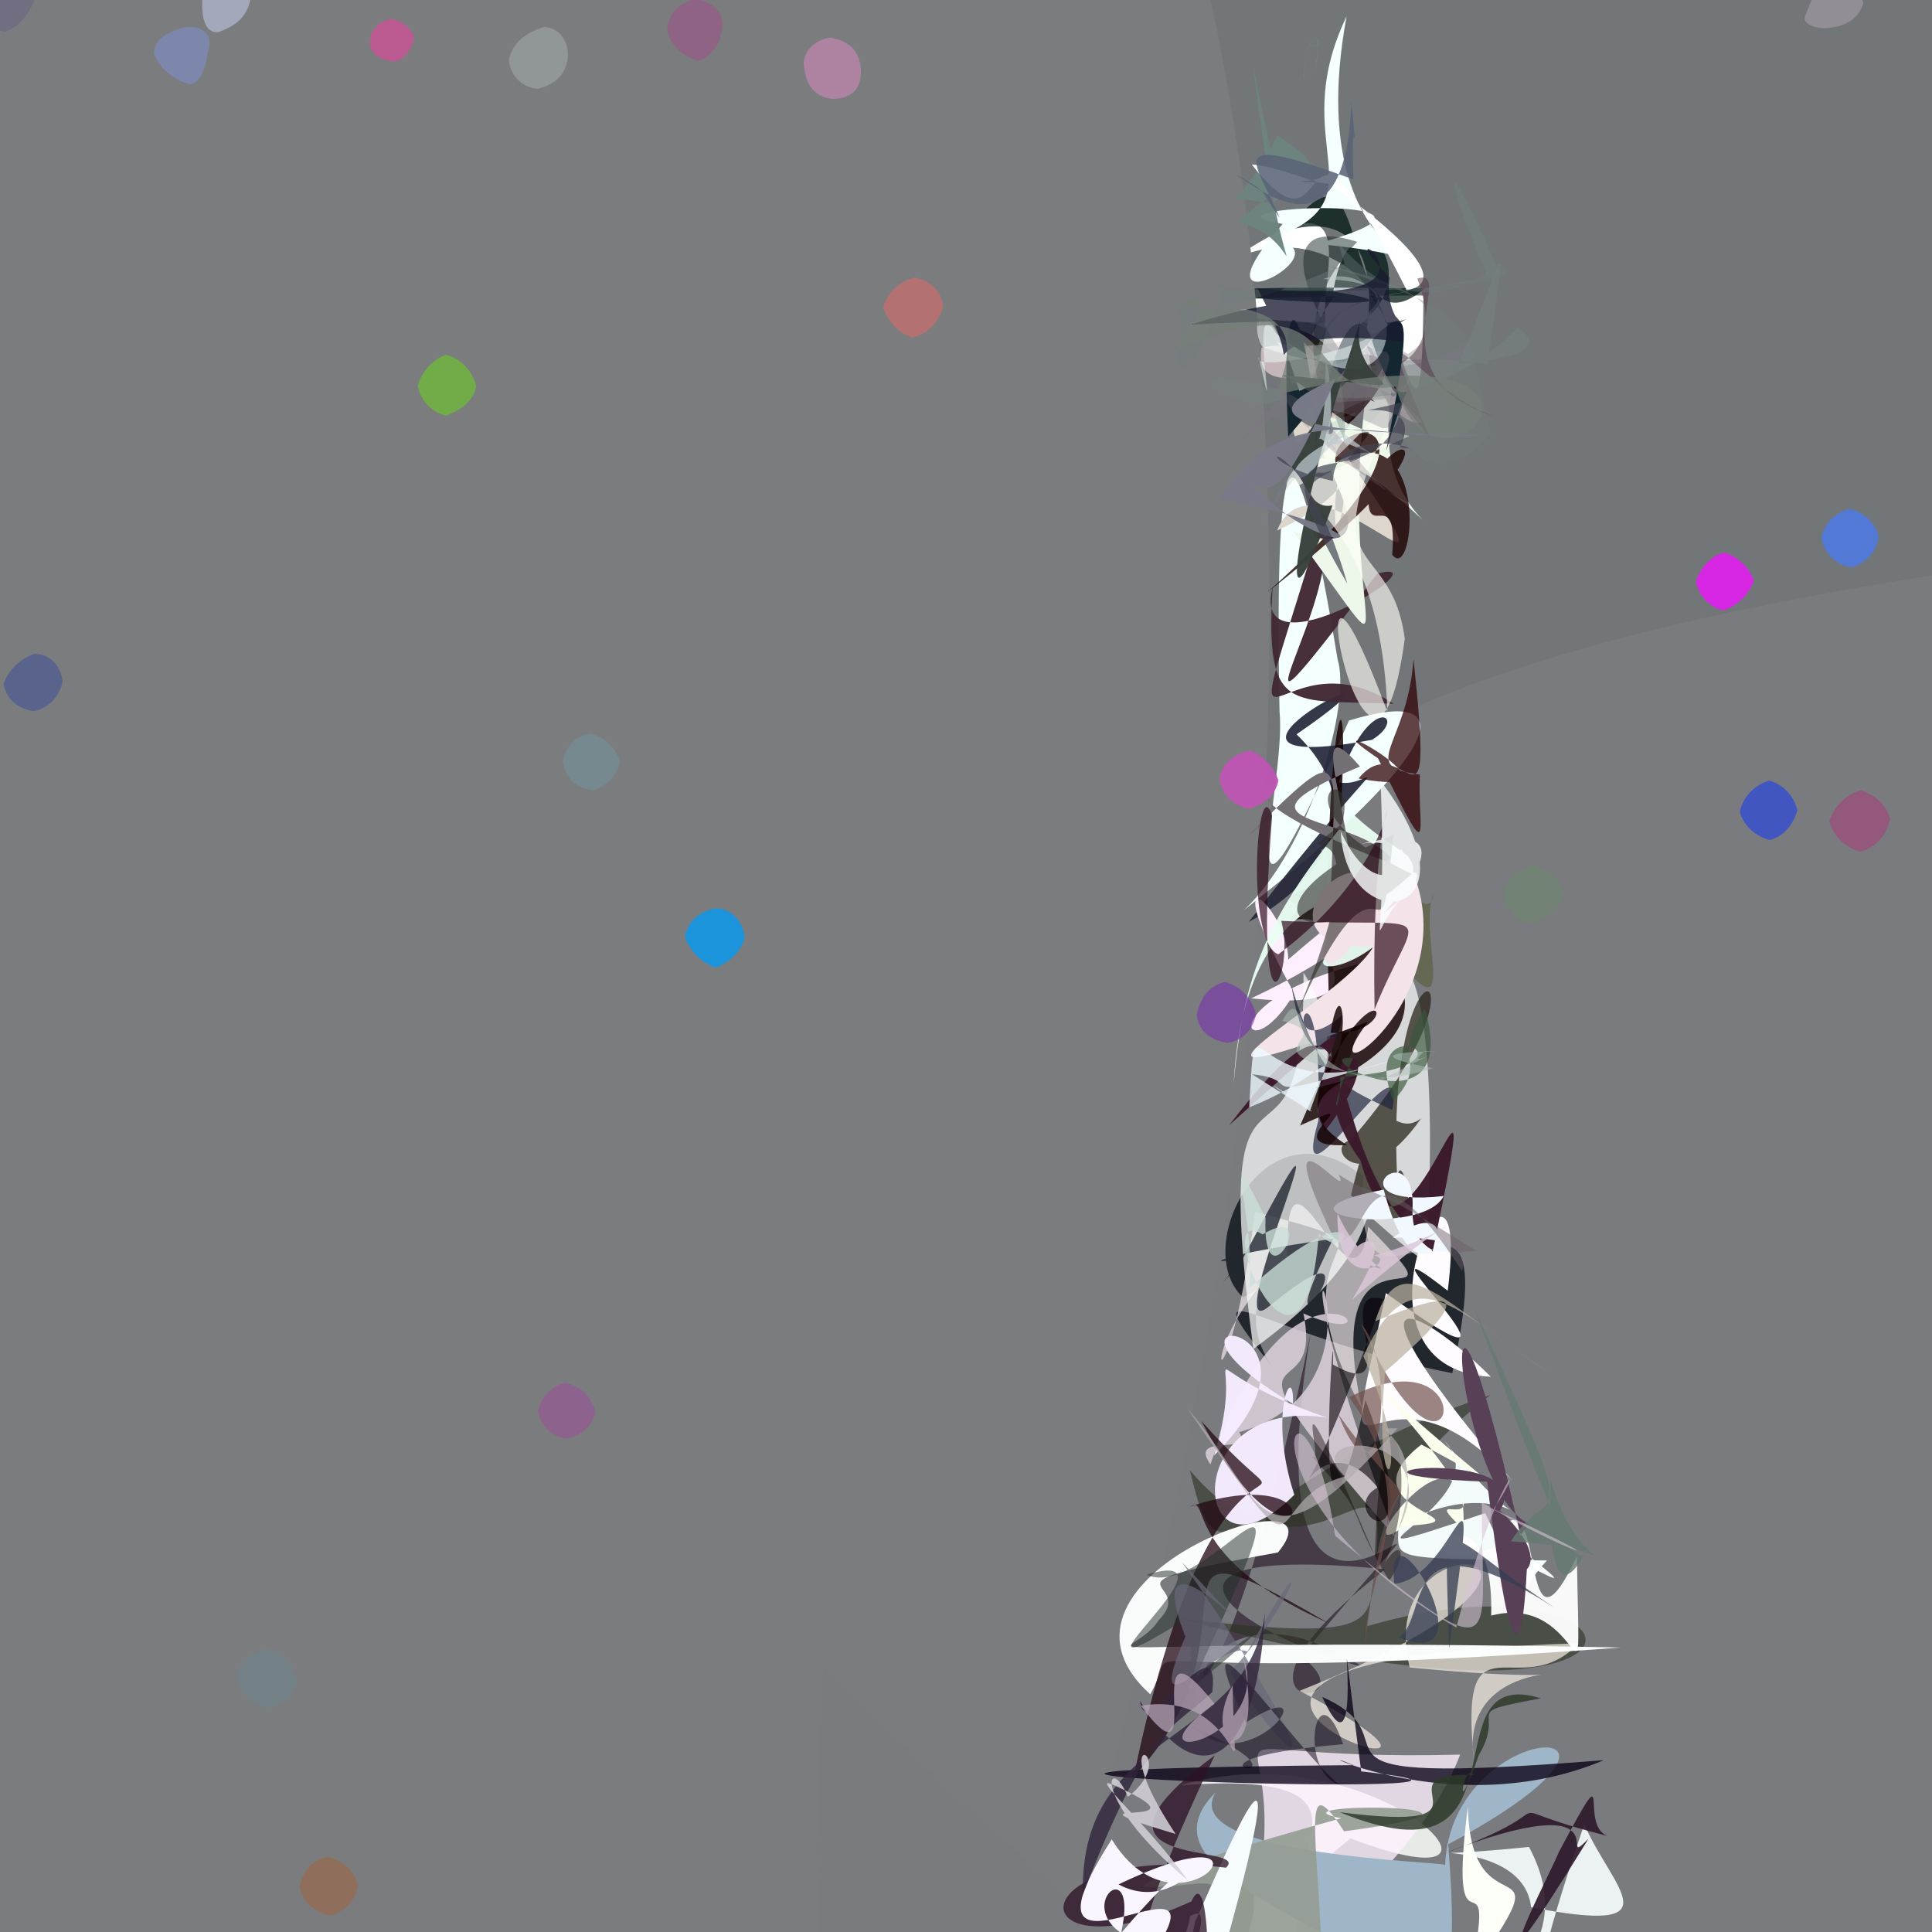 <?xml version="1.0" ?>
<svg xmlns="http://www.w3.org/2000/svg" version="1.1" width="512" height="512">
  <rect width="100%" height="100%" fill="#333333" stroke="none"/>
  <defs/>
  <g>
    <path stroke-width="0" fill="rgb(82, 83, 94)" opacity="0.847" stroke="rgb(139, 182, 153)" stroke-opacity="1.0" stroke-linecap="round" stroke-linejoin="round" d="M 322.71 428.115 C 361.366 479.651 360.174 496.502 188.595 484.944 C 58.797 379.618 59.068 355.213 -37.049 93.484 C -55.75 24.691 -54.507 -3.249 30.336 -11.231 C 241.66 164.542 251.042 172.313 322.71 428.115"/>
    <path stroke-width="0" fill="rgb(116, 120, 122)" opacity="0.968" stroke="rgb(108, 164, 111)" stroke-opacity="1.0" stroke-linecap="round" stroke-linejoin="round" d="M 564.494 104.828 C 520.892 394.778 444.503 375.894 301.351 376.632 C 145.889 341.249 142.936 311.5 -49.517 1.617 C -5.706 -61.472 18.958 -59.516 446.248 -50.592 C 535.302 -48.753 556.304 -60.082 564.494 104.828"/>
    <path stroke-width="0" fill="rgb(123, 124, 125)" opacity="0.999" stroke="rgb(245, 97, 201)" stroke-opacity="1.0" stroke-linecap="round" stroke-linejoin="round" d="M 297.976 522.313 C 290.297 570.126 265.175 573.435 -73.397 555.066 C -78.982 469.816 -51.805 419.021 -46.282 272.57 C -56.931 163.625 -81.467 128.182 -9.328 109.212 C 144.622 187.917 155.885 193.171 297.976 522.313"/>
    <path stroke-width="0" fill="rgb(122, 123, 126)" opacity="1.003" stroke="rgb(144, 236, 18)" stroke-opacity="1.0" stroke-linecap="round" stroke-linejoin="round" d="M 557.802 499.859 C 564.609 540.824 570.584 555.14 301.482 560.497 C 228.336 575.081 202.866 601.193 223.568 374.94 C 299.765 233.082 300.433 181.203 542.057 148.061 C 576.668 265.032 560.816 308.912 557.802 499.859"/>
    <path stroke-width="0" fill="rgb(223, 230, 248)" opacity="0.958" stroke="rgb(5, 212, 198)" stroke-opacity="1.0" stroke-linecap="round" stroke-linejoin="round" d="M 368.588 528.883 C 364.536 503.135 365.563 512.224 316.18 547.232 C 398.076 521.613 317.601 553.127 334.618 489.237 C 334.28 494.167 328.412 486.044 340.225 501.525 C 350.609 508.052 330.333 517.722 368.588 528.883"/>
    <path stroke-width="0" fill="rgb(251, 257, 251)" opacity="0.839" stroke="rgb(249, 203, 117)" stroke-opacity="1.0" stroke-linecap="round" stroke-linejoin="round" d="M 357.89 487.179 C 281.801 549.977 355.441 533.403 340.096 491.741 C 347.18 500.735 347.821 490.389 345.955 501.346 C 338.845 492.791 368.96 468.744 312.686 473.163 C 364.494 457.625 412.406 507.994 357.89 487.179"/>
    <path stroke-width="0" fill="rgb(263, 242, 261)" opacity="0.773" stroke="rgb(133, 105, 67)" stroke-opacity="1.0" stroke-linecap="round" stroke-linejoin="round" d="M 386.957 464.991 C 364.694 523.656 238.059 575.804 254.279 636.542 C 284.74 541.478 294.02 542.172 341.752 550.749 C 347.853 535.922 347.721 520.2 330.46 513.698 C 348.685 446.205 301.356 467.098 386.957 464.991"/>
    <path stroke-width="0" fill="rgb(276, 255, 264)" opacity="1.07" stroke="rgb(116, 144, 4)" stroke-opacity="1.0" stroke-linecap="round" stroke-linejoin="round" d="M 373.312 84.139 C 367.509 89.961 250.333 78.381 377.232 78.317 C 376.62 152.519 367.862 27.984 344.037 98.449 C 388.272 107.664 362.825 51.599 326.418 68.881 C 380.76 31.638 323.962 115.824 373.312 84.139"/>
    <path stroke-width="0" fill="rgb(158, 182, 199)" opacity="0.998" stroke="rgb(156, 157, 240)" stroke-opacity="1.0" stroke-linecap="round" stroke-linejoin="round" d="M 383.796 488.761 C 387.767 539.731 379.785 523.219 359.281 576.072 C 441.771 520.283 288.179 508.6 322.177 474.973 C 311.514 492.174 384.929 493.286 382.96 494.316 C 384.535 454.009 449.663 453.333 383.796 488.761"/>
    <path stroke-width="0" fill="rgb(-10, 23, 19)" opacity="0.738" stroke="rgb(91, 111, 177)" stroke-opacity="1.0" stroke-linecap="round" stroke-linejoin="round" d="M 353.338 77.257 C 358.04 47.032 381.194 73.958 357.629 87.803 C 350.047 133.396 382.8 50.132 341.449 60.972 C 364.628 28.751 353.617 96.484 377.591 76.449 C 245.949 74.645 401.56 85.097 353.338 77.257"/>
    <path stroke-width="0" fill="rgb(148, 157, 147)" opacity="0.917" stroke="rgb(170, 171, 53)" stroke-opacity="1.0" stroke-linecap="round" stroke-linejoin="round" d="M 356.18 485.317 C 335.061 452.901 368.148 540.998 333.756 622.534 C 310.694 480.649 338.249 499.876 303.843 500.121 C 301.5 500.387 302.213 496.402 355.466 481.862 C 333.336 477.525 412.552 477.843 356.18 485.317"/>
    <path stroke-width="0" fill="rgb(122, 124, 126)" opacity="0.998" stroke="rgb(80, 92, 145)" stroke-opacity="1.0" stroke-linecap="round" stroke-linejoin="round" d="M 284.595 504.283 C 5.413 254.399 85.903 182.282 89.239 208.979 C -59.945 207.395 -56.124 191.901 -35.519 126.296 C -40.782 64.59 -46.029 48.193 -6.299 -9.972 C 288.834 -423.645 416.343 69.12 284.595 504.283"/>
    <path stroke-width="0" fill="rgb(66, 56, 68)" opacity="0.934" stroke="rgb(252, 26, 53)" stroke-opacity="1.0" stroke-linecap="round" stroke-linejoin="round" d="M 344.768 438.981 C 365.058 453.538 315.343 456.025 367.094 415.851 C 295.032 408.922 328.208 433.255 361.106 441.762 C 300.526 403.042 313.56 515.193 347.304 353.429 C 327.303 475.014 409.665 361.154 344.768 438.981"/>
    <path stroke-width="0" fill="rgb(244, 258, 260)" opacity="1.067" stroke="rgb(166, 64, 118)" stroke-opacity="1.0" stroke-linecap="round" stroke-linejoin="round" d="M 329.696 241.176 C 383.701 198.636 387.8 181.737 357.491 190.953 C 323.329 267.964 341.067 207.195 339.097 188.746 C 337.63 114.128 342.636 103.116 354.5 174.858 C 358.125 186.36 347.317 224.529 329.696 241.176"/>
    <path stroke-width="0" fill="rgb(45, 52, 37)" opacity="0.626" stroke="rgb(40, 28, 167)" stroke-opacity="1.0" stroke-linecap="round" stroke-linejoin="round" d="M 312.91 428.949 C 455.44 468.286 438.779 408.37 362.18 430.993 C 373.094 363.508 351.729 432.194 315.353 389.673 C 323.86 426.221 325.475 392.921 394.931 369.687 C 331.991 418.853 401.972 439.327 312.91 428.949"/>
    <path stroke-width="0" fill="rgb(240, 232, 222)" opacity="0.73" stroke="rgb(50, 94, 209)" stroke-opacity="1.0" stroke-linecap="round" stroke-linejoin="round" d="M 418.375 435.493 C 265.606 439.993 418.272 486.941 344.417 448.085 C 439.101 410.328 362.796 399.434 373.594 441.9 C 445.396 448.821 385.307 432.498 390.617 466.501 C 386.446 425.773 402.41 452.258 418.375 435.493"/>
    <path stroke-width="0" fill="rgb(254, 271, 255)" opacity="0.97" stroke="rgb(213, 24, 248)" stroke-opacity="1.0" stroke-linecap="round" stroke-linejoin="round" d="M 429.575 436.606 C 269.64 433.469 299.076 441.949 307.04 429.399 C 318.087 418.208 286.581 420.765 338.671 411.42 C 357.887 388.227 270.309 417.754 304.824 449.007 C 314.923 431.541 284.679 447.467 429.575 436.606"/>
    <path stroke-width="0" fill="rgb(38, 40, 59)" opacity="0.923" stroke="rgb(249, 154, 188)" stroke-opacity="1.0" stroke-linecap="round" stroke-linejoin="round" d="M 343.6 194.596 C 386.192 165.342 303.488 207.051 363.583 196.067 C 373.676 189.975 362.776 182.67 354.853 207.318 C 364.165 209.36 372.123 191.503 330.947 244.282 C 347.172 235.971 365.513 216.016 343.6 194.596"/>
    <path stroke-width="0" fill="rgb(31, 37, 43)" opacity="0.963" stroke="rgb(72, 30, 75)" stroke-opacity="1.0" stroke-linecap="round" stroke-linejoin="round" d="M 384.873 363.906 C 332.97 353.766 314.624 333.665 337.041 362.069 C 316.799 331.71 378.58 316.569 329.431 343.818 C 315.372 331.022 334.96 290.747 361.271 311.75 C 357.437 364.421 400.437 293.058 384.873 363.906"/>
    <path stroke-width="0" fill="rgb(256, 242, 245)" opacity="0.628" stroke="rgb(81, 105, 16)" stroke-opacity="1.0" stroke-linecap="round" stroke-linejoin="round" d="M 360.911 373.328 C 333.405 322.763 379.032 333.409 332.605 321.163 C 324.462 384.877 314.009 357.29 341.249 333.302 C 340.073 292.932 358.713 354.569 362.581 325.066 C 392.155 355.344 348.606 316.426 360.911 373.328"/>
    <path stroke-width="0" fill="rgb(8, -8, 21)" opacity="0.78" stroke="rgb(144, 67, 133)" stroke-opacity="1.0" stroke-linecap="round" stroke-linejoin="round" d="M 360.73 469.439 C 351.611 399.522 363.631 478.81 350.411 449.704 C 377.743 461.872 334.765 473.673 425.028 466.462 C 384.451 483.672 342.567 460.894 358.635 467.781 C 178.349 469.361 432.927 477.357 360.73 469.439"/>
    <path stroke-width="0" fill="rgb(65, 40, 52)" opacity="0.964" stroke="rgb(146, 236, 81)" stroke-opacity="1.0" stroke-linecap="round" stroke-linejoin="round" d="M 350.048 138.631 C 358.41 156.133 317.014 215.244 365.013 151.997 C 383.835 147.192 331.089 180.475 337.256 155.656 C 335.215 189.689 341.818 185.305 369.343 186.502 C 337.265 165.593 325.768 218.442 350.048 138.631"/>
    <path stroke-width="0" fill="rgb(254, 239, 266)" opacity="1.049" stroke="rgb(33, 182, 73)" stroke-opacity="1.0" stroke-linecap="round" stroke-linejoin="round" d="M 342.98 263.226 C 320.849 223.088 341.105 239.917 341.414 254.275 C 394.149 208.497 381.841 241.113 331.559 264.571 C 381.216 269.79 325.078 236.788 369.611 253.37 C 318.032 263.035 329.602 286.176 342.98 263.226"/>
    <path stroke-width="0" fill="rgb(47, 0, 4)" opacity="0.738" stroke="rgb(172, 68, 187)" stroke-opacity="1.0" stroke-linecap="round" stroke-linejoin="round" d="M 374.598 174.654 C 380.345 228.581 371.905 191.592 360.027 206.315 C 392.697 212.316 343.253 186.07 365.188 200.966 C 380.421 232.309 375.555 219.925 376.296 205.281 C 359.496 203.097 372.926 197.942 374.598 174.654"/>
    <path stroke-width="0" fill="rgb(254, 252, 271)" opacity="1.056" stroke="rgb(63, 146, 150)" stroke-opacity="1.0" stroke-linecap="round" stroke-linejoin="round" d="M 395.08 364.856 C 375.112 344.905 352.683 335.738 400.824 392.464 C 363.314 350.736 352.375 410.683 367.283 342.678 C 417.236 378.716 353.013 318.176 383.663 342.063 C 390.498 288.027 351.767 362.741 395.08 364.856"/>
    <path stroke-width="0" fill="rgb(256, 263, 254)" opacity="0.702" stroke="rgb(56, 242, 114)" stroke-opacity="1.0" stroke-linecap="round" stroke-linejoin="round" d="M 377.636 334.385 C 347.567 312.208 380.269 322.34 332.145 357.501 C 319.6 262.438 346.096 324.083 345.428 257.732 C 374.192 302.992 293.444 337.669 355.716 287.153 C 374.881 216.859 382.241 278.026 377.636 334.385"/>
    <path stroke-width="0" fill="rgb(247, 252, 266)" opacity="1.015" stroke="rgb(178, 75, 207)" stroke-opacity="1.0" stroke-linecap="round" stroke-linejoin="round" d="M 322.14 525.066 C 347.778 434.928 322.205 497.629 316.713 509.257 C 306.811 559.543 270.086 515.851 314.371 528.595 C 300.152 518.762 312.678 523.945 315.398 507.789 C 324.388 502.529 308.291 529.664 322.14 525.066"/>
    <path stroke-width="0" fill="rgb(245, 270, 268)" opacity="1.068" stroke="rgb(184, 127, 243)" stroke-opacity="1.0" stroke-linecap="round" stroke-linejoin="round" d="M 348.895 64.641 C 397.868 51.144 312.035 54.651 339.921 59.352 C 312.838 90.183 360.081 65.19 336.2 63.622 C 367.457 52.591 340.232 38.918 356.855 4.352 C 342.463 82.105 405.11 69.714 348.895 64.641"/>
    <path stroke-width="0" fill="rgb(246, 253, 253)" opacity="0.982" stroke="rgb(108, 154, 4)" stroke-opacity="1.0" stroke-linecap="round" stroke-linejoin="round" d="M 393.582 400.986 C 412.968 440.137 393.422 430.916 409.968 413.542 C 367.509 412.917 370.46 413.579 370.598 404.263 C 403.337 386.498 411.122 417.777 382.74 381.783 C 399.187 398.089 341.282 418.551 393.582 400.986"/>
    <path stroke-width="0" fill="rgb(108, 132, 127)" opacity="0.957" stroke="rgb(168, 73, 157)" stroke-opacity="1.0" stroke-linecap="round" stroke-linejoin="round" d="M 338.521 35.929 C 328.228 55.789 323.201 54.347 327.714 52.742 C 343.7 53.764 340.215 59.842 332.086 17.364 C 341.168 92.877 347.981 62.172 327.761 58.976 C 345.841 42.942 354.549 46.597 338.521 35.929"/>
    <path stroke-width="0" fill="rgb(236, 242, 242)" opacity="1.026" stroke="rgb(34, 76, 145)" stroke-opacity="1.0" stroke-linecap="round" stroke-linejoin="round" d="M 419.847 483.449 C 427.31 500.644 444.56 512.935 405.752 505.448 C 403.577 484.818 359.635 494.057 405.199 489.466 C 422.176 521.103 379.253 528.078 431.922 515.406 C 406.135 539.225 400.112 541.398 419.847 483.449"/>
    <path stroke-width="0" fill="rgb(223, 211, 222)" opacity="0.827" stroke="rgb(146, 166, 166)" stroke-opacity="1.0" stroke-linecap="round" stroke-linejoin="round" d="M 328.401 379.528 C 378.485 365.725 325.575 288.438 369.777 407.34 C 316.676 346.659 351.432 376.84 345.414 348.072 C 374.583 360.786 342.866 322.232 320.782 388.074 C 314.717 379.6 332.327 385.921 328.401 379.528"/>
    <path stroke-width="0" fill="rgb(250, 257, 238)" opacity="0.994" stroke="rgb(228, 93, 111)" stroke-opacity="1.0" stroke-linecap="round" stroke-linejoin="round" d="M 372.174 404.391 C 397.397 402.957 354.359 400.203 376.664 382.832 C 399.309 394.195 403.657 401.58 366.114 368.331 C 409.81 418.337 371.374 389.854 387.817 405.286 C 389.558 369.576 354.688 417.527 372.174 404.391"/>
    <path stroke-width="0" fill="rgb(21, -2, -4)" opacity="0.832" stroke="rgb(205, 179, 25)" stroke-opacity="1.0" stroke-linecap="round" stroke-linejoin="round" d="M 341.262 244.514 C 349.867 238.275 398.709 264.339 353.174 286.623 C 347.818 199.911 360.427 150.37 354.145 233.173 C 329.051 239.184 349.656 240.567 349.77 239.885 C 373.97 201.016 350.663 233.263 341.262 244.514"/>
    <path stroke-width="0" fill="rgb(253, 256, 249)" opacity="1.06" stroke="rgb(182, 254, 38)" stroke-opacity="1.0" stroke-linecap="round" stroke-linejoin="round" d="M 388.997 478.714 C 389.794 519.009 424.294 476.54 375.212 542.856 C 380.093 513.611 372.906 496.791 385.147 537.498 C 398.596 537.672 403.439 534.279 386.995 535.804 C 400.05 477.995 382.771 528.646 388.997 478.714"/>
    <path stroke-width="0" fill="rgb(261, 266, 259)" opacity="1.032" stroke="rgb(41, 156, 31)" stroke-opacity="1.0" stroke-linecap="round" stroke-linejoin="round" d="M 352.676 44.315 C 358.1 54.157 341.925 44.198 331.753 43.606 C 355.184 73.529 341.092 13.683 372.806 76.957 C 391.148 73.373 345.93 45.185 353.034 48.597 C 325.217 46.883 353.957 50.504 352.676 44.315"/>
    <path stroke-width="0" fill="rgb(220, 214, 205)" opacity="1.068" stroke="rgb(205, 145, 103)" stroke-opacity="1.0" stroke-linecap="round" stroke-linejoin="round" d="M 338.429 140.603 C 348.554 115.458 392.978 173.199 356.848 120.961 C 331.647 128.621 341.883 80.11 371.501 105.128 C 345.131 92.618 361.448 129.052 353.967 140.151 C 351.875 110.469 370.806 125.527 338.429 140.603"/>
    <path stroke-width="0" fill="rgb(101, 105, 84)" opacity="0.981" stroke="rgb(177, 115, 184)" stroke-opacity="1.0" stroke-linecap="round" stroke-linejoin="round" d="M 353.74 238.15 C 332.608 245.288 389.144 211.978 349.984 225.17 C 394.417 292.411 374.402 248.271 379.928 236.973 C 377.956 247.849 365.867 221.148 360.921 221.205 C 377.804 238.021 345.662 206.622 353.74 238.15"/>
    <path stroke-width="0" fill="rgb(44, 18, 37)" opacity="0.76" stroke="rgb(248, 218, 2)" stroke-opacity="1.0" stroke-linecap="round" stroke-linejoin="round" d="M 315.731 503.889 C 320.894 492.374 321.574 533.167 317.079 550.636 C 295.25 536.017 294.888 522.385 321.933 465.181 C 280.008 496.195 332.209 488.187 324.893 494.96 C 268.846 488.106 269.351 525.076 315.731 503.889"/>
    <path stroke-width="0" fill="rgb(249, 246, 255)" opacity="1.028" stroke="rgb(186, 43, 132)" stroke-opacity="1.0" stroke-linecap="round" stroke-linejoin="round" d="M 306.534 516.047 C 325.27 487.481 265.288 533.215 294.621 487.454 C 313.086 517.425 343.554 476.841 296.42 499.385 C 315.922 509.897 329.524 473.935 297.095 512.304 C 302.741 487.3 278.41 509.618 306.534 516.047"/>
    <path stroke-width="0" fill="rgb(234, 257, 243)" opacity="0.944" stroke="rgb(50, 4, 202)" stroke-opacity="1.0" stroke-linecap="round" stroke-linejoin="round" d="M 367.972 247.264 C 354.427 261.88 333.88 257.451 374.752 240.464 C 363.323 232.329 329.6 233.934 326.944 287.279 C 329.431 257.931 335.913 242.31 358.383 215.552 C 374.24 230.71 380.216 222.417 367.972 247.264"/>
    <path stroke-width="0" fill="rgb(237, 248, 235)" opacity="1.067" stroke="rgb(88, 236, 179)" stroke-opacity="1.0" stroke-linecap="round" stroke-linejoin="round" d="M 342.689 140.794 C 379.047 189.652 349.897 162.155 364.746 87.514 C 378.917 88.178 356.665 116.477 377.043 137.834 C 337.471 100.002 343.293 143.616 362.876 114.681 C 323.388 94.866 382.712 154.321 342.689 140.794"/>
    <path stroke-width="0" fill="rgb(266, 258, 269)" opacity="0.954" stroke="rgb(41, 158, 147)" stroke-opacity="1.0" stroke-linecap="round" stroke-linejoin="round" d="M 395.181 428.151 C 420.562 421.578 418.677 462.105 417.891 412.493 C 402.28 445.301 409.958 391.331 397.531 405.119 C 400.699 410.546 428.823 428.455 396.306 410.051 C 364.872 420.586 396.119 386.642 395.181 428.151"/>
    <path stroke-width="0" fill="rgb(90, 100, 119)" opacity="0.87" stroke="rgb(238, 156, 136)" stroke-opacity="1.0" stroke-linecap="round" stroke-linejoin="round" d="M 358.143 26.939 C 356.669 66.678 337.298 53.038 327.325 46.037 C 336.978 51.801 332.986 49.205 339.101 57.705 C 333.181 43 322.71 34.395 358.673 47.553 C 357.936 23.314 360.278 49.12 358.143 26.939"/>
    <path stroke-width="0" fill="rgb(116, 111, 117)" opacity="1.102" stroke="rgb(186, 79, 101)" stroke-opacity="1.0" stroke-linecap="round" stroke-linejoin="round" d="M 330.424 221.793 C 358.385 194.235 353.45 199.569 352.566 241.541 C 368.598 240.061 341.264 180.8 360.413 203.136 C 319.961 219.952 362.406 214.938 369.897 229.315 C 312.594 207.529 350.227 207.267 330.424 221.793"/>
    <path stroke-width="0" fill="rgb(244, 228, 233)" opacity="1.006" stroke="rgb(47, 240, 188)" stroke-opacity="1.0" stroke-linecap="round" stroke-linejoin="round" d="M 371.39 225.064 C 393.552 261.783 344.323 294.912 362.525 270.784 C 296.123 295.567 355.904 265.238 363.985 250.815 C 332.721 252.035 354.813 222.247 365.084 233.867 C 353.426 272.879 337.398 252.209 371.39 225.064"/>
    <path stroke-width="0" fill="rgb(47, 45, 43)" opacity="0.602" stroke="rgb(57, 64, 14)" stroke-opacity="1.0" stroke-linecap="round" stroke-linejoin="round" d="M 355.649 218.324 C 360.597 199.367 334.918 212.946 374.096 231.594 C 347.01 256.829 324.423 240.565 369.233 221.158 C 365.12 265.421 367.818 212.912 342.681 270.998 C 371.114 203.916 336.189 233.669 355.649 218.324"/>
    <path stroke-width="0" fill="rgb(44, 39, 28)" opacity="0.757" stroke="rgb(79, 177, 96)" stroke-opacity="1.0" stroke-linecap="round" stroke-linejoin="round" d="M 376.596 296.402 C 367.731 302.972 366.344 281.888 358.015 316.784 C 382.218 337.235 370.014 298.55 370.354 313.841 C 366.297 240.823 399.782 254.402 357.953 302.142 C 350.485 303.806 361.261 318.387 376.596 296.402"/>
    <path stroke-width="0" fill="rgb(88, 64, 86)" opacity="1.001" stroke="rgb(6, 17, 173)" stroke-opacity="1.0" stroke-linecap="round" stroke-linejoin="round" d="M 397.519 400.351 C 408.206 382.37 339.814 390.672 394.103 392.666 C 399.602 438.313 403.189 444.751 404.687 414.964 C 379.292 297.651 384.106 393.84 405.251 403.882 C 389.36 422.688 418.905 420.102 397.519 400.351"/>
    <path stroke-width="0" fill="rgb(30, 0, -1)" opacity="0.797" stroke="rgb(136, 228, 252)" stroke-opacity="1.0" stroke-linecap="round" stroke-linejoin="round" d="M 335.841 156.944 C 389.199 115.435 370.493 111.533 362.982 128.681 C 360.853 145.61 370.547 126.929 368.947 147.002 C 375.109 155.192 379.097 108.491 353.899 122.612 C 352.425 109.235 390.8 108.31 335.841 156.944"/>
    <path stroke-width="0" fill="rgb(29, 35, 58)" opacity="0.678" stroke="rgb(169, 67, 5)" stroke-opacity="1.0" stroke-linecap="round" stroke-linejoin="round" d="M 342.257 261.235 C 349.611 285.601 354.733 287.46 368.945 294.164 C 373.562 270.63 340.976 326.466 349.383 296.959 C 350.723 243.246 336.237 285.328 355.715 269.033 C 354.766 279.445 345.966 285.394 342.257 261.235"/>
    <path stroke-width="0" fill="rgb(270, 272, 247)" opacity="0.633" stroke="rgb(81, 97, 150)" stroke-opacity="1.0" stroke-linecap="round" stroke-linejoin="round" d="M 367.686 188.696 C 340.061 114.67 363.259 235.989 372.276 169.303 C 368.344 139.337 343.824 156.951 374.562 99.108 C 321.501 162.119 339.036 105.518 373.536 115.552 C 318.606 139.907 365.066 116.325 367.686 188.696"/>
    <path stroke-width="0" fill="rgb(43, 8, 25)" opacity="0.68" stroke="rgb(160, 222, 69)" stroke-opacity="1.0" stroke-linecap="round" stroke-linejoin="round" d="M 364.273 267.527 C 375.916 238.739 383.334 246.056 339.545 244.036 C 343.53 258.245 331.953 282.077 337.128 216.218 C 333.146 203.12 329.91 249.606 338.766 252.913 C 383.128 219.954 362.749 180.492 364.273 267.527"/>
    <path stroke-width="0" fill="rgb(59, 25, 42)" opacity="0.962" stroke="rgb(47, 242, 175)" stroke-opacity="1.0" stroke-linecap="round" stroke-linejoin="round" d="M 360.565 307.56 C 372.482 352.311 395.944 252.984 379.678 331.661 C 345.083 303.49 366.192 246.019 325.734 298.19 C 376.244 253.023 341.307 284.065 351.09 299.77 C 375.655 268.577 338.827 277.792 360.565 307.56"/>
    <path stroke-width="0" fill="rgb(19, 2, -2)" opacity="0.824" stroke="rgb(241, 186, 64)" stroke-opacity="1.0" stroke-linecap="round" stroke-linejoin="round" d="M 356.926 303.438 C 331.649 287.535 380.248 280.5 348.562 288.377 C 359.454 280.951 355.762 253.865 352.613 273.698 C 373.261 275.269 365.689 248.321 344.549 298.269 C 365.692 288.668 335.985 304.613 356.926 303.438"/>
    <path stroke-width="0" fill="rgb(242, 248, 267)" opacity="1.026" stroke="rgb(132, 6, 52)" stroke-opacity="1.0" stroke-linecap="round" stroke-linejoin="round" d="M 366.693 315.274 C 331.455 321.956 377.064 328.209 382.596 316.952 C 351.4 320.54 375.529 298.803 374.318 320.591 C 374.012 340.437 400.173 327.649 369.146 328.001 C 391.988 311.625 377.138 354.533 366.693 315.274"/>
    <path stroke-width="0" fill="rgb(7, 0, 6)" opacity="0.605" stroke="rgb(220, 29, 131)" stroke-opacity="1.0" stroke-linecap="round" stroke-linejoin="round" d="M 353.238 361.619 C 373.226 372.948 352.279 340.217 366.539 344.277 C 335.894 429.754 345.089 369.388 365.08 394.206 C 352.9 400.851 380.367 418.851 361.858 371.06 C 346.84 437.764 353.986 338.533 353.238 361.619"/>
    <path stroke-width="0" fill="rgb(246, 236, 256)" opacity="0.973" stroke="rgb(182, 100, 144)" stroke-opacity="1.0" stroke-linecap="round" stroke-linejoin="round" d="M 351.68 375.696 C 311.522 369.439 315.573 423.73 343.008 396.119 C 335.854 374.306 343.073 360.182 342.661 372.044 C 295.669 344.005 359.158 348.69 321.683 385.772 C 332.2 352.802 309.815 361.252 351.68 375.696"/>
    <path stroke-width="0" fill="rgb(33, 9, 19)" opacity="0.757" stroke="rgb(195, 190, 230)" stroke-opacity="1.0" stroke-linecap="round" stroke-linejoin="round" d="M 315.406 399.224 C 320.924 395.866 312.512 412.529 351.976 430.102 C 296.337 397.685 337.771 431.044 300.436 470.83 C 324.237 356.609 352.94 415.417 318.403 376.604 C 343.749 425.697 357.837 385.344 315.406 399.224"/>
    <path stroke-width="0" fill="rgb(33, 40, 50)" opacity="0.796" stroke="rgb(140, 149, 245)" stroke-opacity="1.0" stroke-linecap="round" stroke-linejoin="round" d="M 353.314 328.285 C 332.01 370.953 370.547 317.949 336.228 346.252 C 321.647 358.444 364.562 266.003 328.887 334.493 C 316.966 347.619 328.226 336.108 328.273 333.033 C 322.501 335.793 315.15 333.651 353.314 328.285"/>
    <path stroke-width="0" fill="rgb(34, 46, 40)" opacity="0.51" stroke="rgb(16, 123, 249)" stroke-opacity="1.0" stroke-linecap="round" stroke-linejoin="round" d="M 303.842 417.308 C 332.709 408.68 273.478 454.633 315.282 428.439 C 315.86 463.572 322.532 447.66 306.679 454.392 C 327.836 438.202 346.771 420.892 316.838 444.439 C 351.887 369.601 320.68 425 303.842 417.308"/>
    <path stroke-width="0" fill="rgb(238, 250, 267)" opacity="0.771" stroke="rgb(86, 245, 59)" stroke-opacity="1.0" stroke-linecap="round" stroke-linejoin="round" d="M 331.845 284.71 C 347.736 286.252 327.506 293.216 369.575 280.771 C 330.098 295.163 333.034 258 331.051 293.436 C 352.907 284.951 354.691 273.421 347.133 294.458 C 316.087 273.219 373.697 311.313 331.845 284.71"/>
    <path stroke-width="0" fill="rgb(56, 86, 60)" opacity="0.664" stroke="rgb(240, 203, 160)" stroke-opacity="1.0" stroke-linecap="round" stroke-linejoin="round" d="M 358.596 280.385 C 344.221 278.972 387.766 301.81 377.59 267.307 C 368.41 280.641 378.934 281.359 369.244 291.747 C 358.88 265.197 397.998 282.623 355.179 285.41 C 355.396 296.183 350.937 296.473 358.596 280.385"/>
    <path stroke-width="0" fill="rgb(12, 1, -10)" opacity="0.422" stroke="rgb(74, 216, 157)" stroke-opacity="1.0" stroke-linecap="round" stroke-linejoin="round" d="M 368.151 418.887 C 373.522 411.477 371.239 406.127 365.483 416.713 C 378.402 397.716 366.439 349.547 364.327 412.27 C 337.778 349.823 352.609 391.64 347.289 385.604 C 364.175 403.789 355.477 398.002 368.151 418.887"/>
    <path stroke-width="0" fill="rgb(22, 1, -1)" opacity="0.89" stroke="rgb(126, 163, 93)" stroke-opacity="1.0" stroke-linecap="round" stroke-linejoin="round" d="M 364.264 106.524 C 353.213 94.054 351.587 88.842 342.449 87.002 C 372.596 120.5 322.293 86.827 357.374 112.388 C 382.884 87.973 349.715 91.629 350.493 101.745 C 350.37 104.814 337.231 92.669 364.264 106.524"/>
    <path stroke-width="0" fill="rgb(111, 79, 75)" opacity="0.69" stroke="rgb(24, 219, 248)" stroke-opacity="1.0" stroke-linecap="round" stroke-linejoin="round" d="M 361.898 435.581 C 367.96 373.543 382.158 412.971 354.644 374.808 C 366.178 404.189 370.321 361.357 360.69 350.835 C 385.334 406.908 395.271 351.211 357.52 370.288 C 378.517 398.807 360.691 419.59 361.898 435.581"/>
    <path stroke-width="0" fill="rgb(250, 264, 258)" opacity="0.803" stroke="rgb(231, 197, 84)" stroke-opacity="1.0" stroke-linecap="round" stroke-linejoin="round" d="M 355.319 220.352 C 367.129 246.056 381.554 220.491 360.897 223.578 C 399.209 214.441 353.624 253.201 371.192 238.321 C 361.478 248.936 367.938 257.953 365.864 206.922 C 394.031 243.902 356.525 249.489 355.319 220.352"/>
    <path stroke-width="0" fill="rgb(185, 176, 159)" opacity="0.722" stroke="rgb(103, 59, 33)" stroke-opacity="1.0" stroke-linecap="round" stroke-linejoin="round" d="M 367.086 363.528 C 384.254 348.448 393.69 338.051 364.457 350.148 C 371.123 328.639 382.766 346.12 411.034 363.994 C 387.919 349.898 374.617 329.827 361.297 359.452 C 376.305 391.691 363.123 404.683 367.086 363.528"/>
    <path stroke-width="0" fill="rgb(100, 121, 113)" opacity="0.808" stroke="rgb(107, 142, 219)" stroke-opacity="1.0" stroke-linecap="round" stroke-linejoin="round" d="M 390.407 346.154 C 403.289 379.419 418.084 424.559 420.969 409.291 C 422.771 405.815 409.592 438.567 410.901 392.213 C 419.489 421.535 436.585 410.427 400.4 408.486 C 410.837 391.319 420.848 412.021 390.407 346.154"/>
    <path stroke-width="0" fill="rgb(107, 95, 104)" opacity="0.477" stroke="rgb(68, 33, 14)" stroke-opacity="1.0" stroke-linecap="round" stroke-linejoin="round" d="M 354.749 311.203 C 359.165 320.519 334.553 288.489 353.471 328.097 C 363.486 333.7 359.78 294.235 387.442 336.81 C 389.05 332.521 382.797 331.753 391.198 331.471 C 359.817 311.584 363.549 317.262 354.749 311.203"/>
    <path stroke-width="0" fill="rgb(180, 174, 177)" opacity="0.708" stroke="rgb(66, 116, 174)" stroke-opacity="1.0" stroke-linecap="round" stroke-linejoin="round" d="M 370.522 405.415 C 384.367 378.076 342.674 379.042 356.53 391.266 C 332.502 397.437 349.936 424.65 314.68 373.236 C 335.368 397.078 332.862 420.625 370.329 378.548 C 359.877 378.283 379.918 379.329 370.522 405.415"/>
    <path stroke-width="0" fill="rgb(54, 62, 82)" opacity="0.768" stroke="rgb(72, 96, 46)" stroke-opacity="1.0" stroke-linecap="round" stroke-linejoin="round" d="M 370.731 433.977 C 378.959 428.742 370.31 399.42 412.09 426.146 C 379.984 405.125 382.998 396.081 384.022 436.895 C 392.729 373.627 386.188 418.305 369.522 419.721 C 366.729 394.105 396.18 444.107 370.731 433.977"/>
    <path stroke-width="0" fill="rgb(203, 223, 217)" opacity="0.782" stroke="rgb(66, 95, 149)" stroke-opacity="1.0" stroke-linecap="round" stroke-linejoin="round" d="M 335.371 322.738 C 322.782 297.047 333.06 322.943 331.063 341.405 C 363.681 312.198 358.331 336.79 349.514 326.887 C 345.315 379.848 319.563 317.503 334.591 327.14 C 350.554 317.617 334.439 347.401 335.371 322.738"/>
    <path stroke-width="0" fill="rgb(216, 197, 201)" opacity="0.799" stroke="rgb(203, 19, 132)" stroke-opacity="1.0" stroke-linecap="round" stroke-linejoin="round" d="M 334.292 92.152 C 331.721 109.748 359.078 89.852 377.05 111.932 C 368.516 114.192 353.978 87.678 370.247 86.269 C 324.519 102.041 339.898 74.847 343.577 107.652 C 350.771 100.175 348.049 89.054 334.292 92.152"/>
    <path stroke-width="0" fill="rgb(119, 126, 125)" opacity="0.365" stroke="rgb(147, 244, 164)" stroke-opacity="1.0" stroke-linecap="round" stroke-linejoin="round" d="M 329.851 107.564 C 379.539 99.479 400.419 80.44 351.888 70.486 C 396.979 84.267 387.448 88.012 395.098 115.059 C 368.421 143.468 364.937 86.264 360.656 87.279 C 386.678 102.271 411.756 104.719 329.851 107.564"/>
    <path stroke-width="0" fill="rgb(174, 194, 186)" opacity="0.512" stroke="rgb(109, 130, 136)" stroke-opacity="1.0" stroke-linecap="round" stroke-linejoin="round" d="M 366.611 285.903 C 395.271 270.979 369.236 285.663 377.578 278.497 C 391.334 278.956 350.976 277.615 379.743 283.094 C 340.224 295.691 347.676 256.193 339.84 270.545 C 357.538 275.298 323.655 278.739 366.611 285.903"/>
    <path stroke-width="0" fill="rgb(46, 26, 43)" opacity="0.915" stroke="rgb(47, 230, 138)" stroke-opacity="1.0" stroke-linecap="round" stroke-linejoin="round" d="M 381.939 491.442 C 420.664 477.784 390.024 477.591 426.728 486.719 C 417.397 484.891 428.808 461.344 413.06 490.925 C 411.948 494.223 386.87 542.57 420.97 487.284 C 411.455 496.822 432.561 471.821 381.939 491.442"/>
    <path stroke-width="0" fill="rgb(129, 120, 134)" opacity="0.329" stroke="rgb(224, 116, 184)" stroke-opacity="1.0" stroke-linecap="round" stroke-linejoin="round" d="M 366.403 113.519 C 399.917 109.392 377.129 106.479 361.374 86.915 C 357.074 116.164 367.356 127.355 391.459 87.933 C 370.44 108.807 342.919 81.303 317.462 135.548 C 333.232 101.623 350.751 106.003 366.403 113.519"/>
    <path stroke-width="0" fill="rgb(120, 134, 132)" opacity="0.416" stroke="rgb(230, 175, 178)" stroke-opacity="1.0" stroke-linecap="round" stroke-linejoin="round" d="M 394.126 96.618 C 400.572 52.814 397.723 70.708 386.601 96.35 C 386.939 96.199 414.138 94.901 402.243 86.86 C 366.231 122.049 327.306 95.526 320.804 101.198 C 341.348 119.077 348.051 88.486 394.126 96.618"/>
    <path stroke-width="0" fill="rgb(219, 199, 217)" opacity="0.839" stroke="rgb(192, 162, 61)" stroke-opacity="1.0" stroke-linecap="round" stroke-linejoin="round" d="M 358.271 344.49 C 373.775 319.351 354.321 331.62 358.698 333.869 C 374.228 338.735 360.967 336.933 354.456 321.491 C 353.813 344.128 370.947 334.24 364.172 332.698 C 388.991 326.172 392.299 314.653 358.271 344.49"/>
    <path stroke-width="0" fill="rgb(215, 196, 215)" opacity="0.597" stroke="rgb(203, 244, 116)" stroke-opacity="1.0" stroke-linecap="round" stroke-linejoin="round" d="M 395.823 399.956 C 436.945 419.015 411.534 409.727 392.738 398.18 C 392.227 434.922 400.64 445.566 353.798 406.999 C 345.533 350.074 322.831 394.972 385.941 431.314 C 397.193 388.569 405.549 385.555 395.823 399.956"/>
    <path stroke-width="0" fill="rgb(123, 125, 123)" opacity="0.893" stroke="rgb(209, 231, 207)" stroke-opacity="1.0" stroke-linecap="round" stroke-linejoin="round" d="M 366.071 -10.314 C 358.101 -8.817 352.184 -1.461 369.225 -3.477 C 387.266 -7.576 377.29 -18.447 367.513 -32.208 C 357.309 10.338 353.766 6.857 346.714 -32.646 C 374.978 -16.049 375.076 -11.324 366.071 -10.314"/>
    <path stroke-width="0" fill="rgb(19, 36, 34)" opacity="0.483" stroke="rgb(160, 101, 15)" stroke-opacity="1.0" stroke-linecap="round" stroke-linejoin="round" d="M 343.263 110.765 C 338.481 98.791 346.135 117.869 354.189 103.861 C 368.651 89.232 369.11 95.284 363.236 102.32 C 353.857 95.286 330.276 54.595 359.685 64.094 C 329.51 95.403 370.741 126.553 343.263 110.765"/>
    <path stroke-width="0" fill="rgb(121, 128, 137)" opacity="0.764" stroke="rgb(65, 216, 8)" stroke-opacity="1.0" stroke-linecap="round" stroke-linejoin="round" d="M 348.615 16.997 C 352 1.256 343.221 18.87 346.605 12.252 C 353.215 11.319 342.417 13.887 348.936 10.195 C 351.234 19.141 341.382 29.419 347.923 10.368 C 342.365 26.084 348.083 21.081 348.615 16.997"/>
    <path stroke-width="0" fill="rgb(105, 104, 121)" opacity="0.688" stroke="rgb(102, 236, 25)" stroke-opacity="1.0" stroke-linecap="round" stroke-linejoin="round" d="M 325.911 443.204 C 351.127 479.859 347.822 463.2 313.288 414.062 C 350.595 454.248 299.049 394.839 314.13 433.732 C 302.2 461.621 322.826 434.298 330.61 437.676 C 350.345 402.199 342.393 425.817 325.911 443.204"/>
    <path stroke-width="0" fill="rgb(81, 55, 71)" opacity="0.507" stroke="rgb(17, 64, 56)" stroke-opacity="1.0" stroke-linecap="round" stroke-linejoin="round" d="M 375.603 73.815 C 386.487 70.527 362.649 101.297 397.214 110.638 C 375.938 104.92 360.646 72.384 378.816 115.851 C 355.992 88.295 360.269 81.739 365.949 98.733 C 318.613 93.709 390.914 114.997 375.603 73.815"/>
    <path stroke-width="0" fill="rgb(20, 39, 49)" opacity="1.075" stroke="rgb(162, 125, 252)" stroke-opacity="1.0" stroke-linecap="round" stroke-linejoin="round" d="M 367.381 119.483 C 376.947 87.096 372.602 120.493 363.07 88.552 C 354.57 73.256 345.745 129.477 349.327 114.755 C 344.909 76.812 339.243 72.61 341.39 115.722 C 375.224 75.702 376.048 72.804 367.381 119.483"/>
    <path stroke-width="0" fill="rgb(10, 2, 20)" opacity="0.508" stroke="rgb(199, 73, 61)" stroke-opacity="1.0" stroke-linecap="round" stroke-linejoin="round" d="M 316.116 457.598 C 356.347 475.791 299.965 467.024 355.939 462.225 C 348.607 441.117 343.902 469.506 354.823 472.929 C 341.439 461.618 312.702 418.027 330.133 456.515 C 353.051 441.916 331.509 472.974 316.116 457.598"/>
    <path stroke-width="0" fill="rgb(49, 37, 60)" opacity="0.806" stroke="rgb(62, 169, 131)" stroke-opacity="1.0" stroke-linecap="round" stroke-linejoin="round" d="M 302.137 450.809 C 318.412 477.29 333.236 466.113 335.253 427.177 C 331.058 462.681 285.799 457.55 286.997 501.979 C 304.754 456.039 311.167 458.122 321.288 448.376 C 323.549 428.315 303.033 463.162 302.137 450.809"/>
    <path stroke-width="0" fill="rgb(187, 168, 186)" opacity="0.715" stroke="rgb(141, 73, 180)" stroke-opacity="1.0" stroke-linecap="round" stroke-linejoin="round" d="M 329.349 438.807 C 336.183 470.985 317.255 463.844 326.65 446.608 C 327.431 485.071 331.258 447.382 302.307 452.028 C 321.324 477.179 300.392 424.311 321.854 451.516 C 296.001 470.148 338.17 461.286 329.349 438.807"/>
    <path stroke-width="0" fill="rgb(117, 135, 128)" opacity="0.364" stroke="rgb(91, 211, 235)" stroke-opacity="1.0" stroke-linecap="round" stroke-linejoin="round" d="M 394.224 73.519 C 355.017 81.421 340.594 76.722 356.34 117.086 C 357.161 90.953 346.598 80.448 349.877 99.838 C 349.012 72.997 369.616 80.669 397.619 72.719 C 382.085 37.694 381.877 43.236 394.224 73.519"/>
    <path stroke-width="0" fill="rgb(125, 109, 126)" opacity="0.255" stroke="rgb(59, 88, 207)" stroke-opacity="1.0" stroke-linecap="round" stroke-linejoin="round" d="M 374.914 134.126 C 360.863 130.017 354.674 107.537 337.045 102.632 C 364.924 93.378 374.675 85.56 363.759 105.64 C 335.156 113.689 347.447 141.077 347.205 103.874 C 327.409 91.6 345.903 119.633 374.914 134.126"/>
    <path stroke-width="0" fill="rgb(258, 283, 265)" opacity="0.507" stroke="rgb(63, 27, 242)" stroke-opacity="1.0" stroke-linecap="round" stroke-linejoin="round" d="M 344.302 103.575 C 334.751 72.388 330.847 85.972 334.504 91.937 C 368.985 104.334 365.322 81.303 364.41 82.792 C 304.439 84.808 330.899 75.393 363.604 92.313 C 347.465 64.449 354.194 101.177 344.302 103.575"/>
    <path stroke-width="0" fill="rgb(243, 267, 265)" opacity="0.491" stroke="rgb(175, 14, 186)" stroke-opacity="1.0" stroke-linecap="round" stroke-linejoin="round" d="M 350.527 73.948 C 373.91 66.613 376.187 118.377 338.135 88.31 C 330.237 75.157 339.626 122.105 333.57 94.61 C 331.323 100.37 382.592 87.123 358.545 85.119 C 365.616 82.041 371.817 74.656 350.527 73.948"/>
    <path stroke-width="0" fill="rgb(44, 57, 40)" opacity="0.828" stroke="rgb(69, 96, 95)" stroke-opacity="1.0" stroke-linecap="round" stroke-linejoin="round" d="M 355.055 480.253 C 407.818 501.859 377.342 440.442 408.325 450.076 C 385.977 454.28 399.465 452.396 391.895 465.131 C 384.855 485.573 388.139 466.201 390.51 470.378 C 363.46 469.517 400.67 486.099 355.055 480.253"/>
    <path stroke-width="0" fill="rgb(121, 133, 157)" opacity="0.165" stroke="rgb(213, 60, 128)" stroke-opacity="1.0" stroke-linecap="round" stroke-linejoin="round" d="M 355.568 122.431 C 349.204 108.366 340.976 126.316 334.056 139.419 C 352.741 110.798 370.044 102.131 347.628 123.222 C 361.779 102.916 371.75 106.774 324.922 122.551 C 349.62 113.614 352.642 114.569 355.568 122.431"/>
    <path stroke-width="0" fill="rgb(56, 64, 60)" opacity="0.965" stroke="rgb(161, 221, 239)" stroke-opacity="1.0" stroke-linecap="round" stroke-linejoin="round" d="M 360.496 84.875 C 342.175 141.612 337.534 177.109 353.124 133.925 C 342.96 135.987 347.378 112.897 329.356 127.672 C 343.623 118.922 360.176 107.829 339.818 99.427 C 387.308 103.789 356.268 104.98 360.496 84.875"/>
    <path stroke-width="0" fill="rgb(114, 126, 129)" opacity="0.365" stroke="rgb(178, 246, 253)" stroke-opacity="1.0" stroke-linecap="round" stroke-linejoin="round" d="M 397.353 70.037 C 414.206 79.593 304.694 77.269 324.588 75.271 C 316.129 102.626 308.987 102.256 313 87.944 C 312.99 65.606 295.437 97.417 356.37 69.898 C 350.07 51.884 366.054 93.65 397.353 70.037"/>
    <path stroke-width="0" fill="rgb(193, 207, 211)" opacity="0.711" stroke="rgb(33, 154, 97)" stroke-opacity="1.0" stroke-linecap="round" stroke-linejoin="round" d="M 350.338 116.435 C 347.882 115.173 351.301 122.263 351.329 94.278 C 360.042 138.43 324.756 128.983 356.609 115.041 C 356.225 123.601 337.523 108.302 363.931 120.519 C 343.274 106.392 365.305 117.971 350.338 116.435"/>
    <path stroke-width="0" fill="rgb(24, 27, 48)" opacity="0.771" stroke="rgb(246, 139, 70)" stroke-opacity="1.0" stroke-linecap="round" stroke-linejoin="round" d="M 333.215 76.42 C 351.044 109.786 322.261 84.209 371.708 90.636 C 374.994 76.392 343.507 76.847 315.722 85.998 C 391.115 82.113 365.669 93.394 368.236 73.539 C 347.712 52.506 392.855 82.56 333.215 76.42"/>
    <path stroke-width="0" fill="rgb(211, 209, 214)" opacity="0.867" stroke="rgb(116, 102, 63)" stroke-opacity="1.0" stroke-linecap="round" stroke-linejoin="round" d="M 314.846 498.373 C 287.526 475.383 294.211 464.118 298.868 476.195 C 314.206 464.459 290.953 454.995 311.545 486.029 C 275.922 475.337 322.759 485.703 296.285 473.581 C 286.884 468.856 302.139 480.895 314.846 498.373"/>
    <path stroke-width="0" fill="rgb(120, 122, 137)" opacity="0.98" stroke="rgb(79, 95, 133)" stroke-opacity="1.0" stroke-linecap="round" stroke-linejoin="round" d="M 392.36 115.133 C 371.829 118.95 340.621 102.096 323.342 132.235 C 376.005 142.195 352.029 151.433 330.439 126.77 C 338.465 135.24 344.422 121.563 354.018 100.333 C 326.963 111.672 349.979 115.054 392.36 115.133"/>
    <path stroke-width="0" fill="rgb(65, 67, 81)" opacity="0.692" stroke="rgb(85, 235, 219)" stroke-opacity="1.0" stroke-linecap="round" stroke-linejoin="round" d="M 371.773 106.583 C 347.738 112.486 378.985 102.343 370.995 118.539 C 381.278 120.402 353.851 111.019 353.234 127.473 C 324.535 121.033 344.107 108.793 357.048 154.688 C 327.073 103.415 365.303 138.372 371.773 106.583"/>
    <path stroke-width="0" fill="rgb(118, 127, 121)" opacity="0.699" stroke="rgb(64, 113, 26)" stroke-opacity="1.0" stroke-linecap="round" stroke-linejoin="round" d="M 369.837 102.458 C 381.231 141.593 429.88 82.307 337.657 104.793 C 356.349 66.831 291.601 89.652 319.437 77.727 C 312.334 66.031 328.041 82.853 305.585 95.663 C 360.442 69.418 341.806 106.607 369.837 102.458"/>
    <path stroke-width="0" fill="rgb(153, 146, 155)" opacity="0.85" stroke="rgb(0, 0, 0)" stroke-opacity="0.0" stroke-linecap="round" stroke-linejoin="round" d="M 493.784 0.837 C 492.716 4.934 488.902 6.986 484.944 7.341 C 481.083 7.94 476.923 6.127 478.629 3.675 C 480.327 -1.355 482.845 -4.843 486.068 -6.492 C 489.824 -5.542 492.742 -2.726 493.784 0.837"/>
    <path stroke-width="0" fill="rgb(195, 135, 177)" opacity="0.706" stroke="rgb(0, 0, 0)" stroke-opacity="0.0" stroke-linecap="round" stroke-linejoin="round" d="M 228.158 18.675 C 228.316 23.748 225.448 26.213 220.508 26.204 C 215.782 25.58 213.491 22.564 213.022 17.095 C 212.747 14.035 215.715 10.547 219.948 9.987 C 224.973 10.703 227.956 13.578 228.158 18.675"/>
    <path stroke-width="0" fill="rgb(179, 186, 211)" opacity="0.722" stroke="rgb(0, 0, 0)" stroke-opacity="0.0" stroke-linecap="round" stroke-linejoin="round" d="M 66.548 -1.408 C 65.929 3.836 63.239 6.6 57.905 8.501 C 54.572 8.897 53.239 5.123 53.663 -0.734 C 52.528 -3.895 55.734 -6.628 59.757 -7.693 C 63.753 -6.619 66.53 -3.609 66.548 -1.408"/>
    <path stroke-width="0" fill="rgb(208, 80, 150)" opacity="0.755" stroke="rgb(0, 0, 0)" stroke-opacity="0.0" stroke-linecap="round" stroke-linejoin="round" d="M 109.735 9.954 C 109.127 13.852 106.263 16.42 104.049 16.266 C 99.945 15.703 97.553 13.572 98.176 10.497 C 97.999 8.148 100.702 5.488 103.724 4.993 C 105.533 5.225 109.274 7.25 109.735 9.954"/>
    <path stroke-width="0" fill="rgb(186, 196, 193)" opacity="0.364" stroke="rgb(0, 0, 0)" stroke-opacity="0.0" stroke-linecap="round" stroke-linejoin="round" d="M 150.495 14.882 C 150.214 19.537 147.261 22.355 142.628 23.541 C 138.639 23.274 135.372 20.461 134.833 15.897 C 135.898 11.295 139.146 8.661 144.25 7.149 C 148.214 7.361 150.696 10.95 150.495 14.882"/>
    <path stroke-width="0" fill="rgb(128, 141, 193)" opacity="0.669" stroke="rgb(0, 0, 0)" stroke-opacity="0.0" stroke-linecap="round" stroke-linejoin="round" d="M 55.115 13.635 C 54.412 19.033 52.536 22.563 49.962 22.255 C 45.567 20.913 42.443 18.12 40.822 14.374 C 40.54 10.747 44.077 8.49 49.212 7.141 C 54.116 6.837 56.629 9.424 55.115 13.635"/>
    <path stroke-width="0" fill="rgb(201, 27, 146)" opacity="0.248" stroke="rgb(0, 0, 0)" stroke-opacity="0.0" stroke-linecap="round" stroke-linejoin="round" d="M 191.44 7.138 C 190.919 11.748 188.509 15.165 184.978 16.146 C 180.597 14.661 177.55 11.951 176.808 7.827 C 177.177 3.488 179.996 0.584 184.52 -0.23 C 189.048 0.561 191.801 3.391 191.44 7.138"/>
    <path stroke-width="0" fill="rgb(27, 60, 238)" opacity="0.587" stroke="rgb(0, 0, 0)" stroke-opacity="0.0" stroke-linecap="round" stroke-linejoin="round" d="M 476.307 214.765 C 475.273 218.596 472.495 221.819 468.914 222.6 C 464.877 221.489 462.014 218.616 461.064 215.119 C 461.972 211.1 464.799 208.19 468.813 206.858 C 472.635 207.913 475.397 210.864 476.307 214.765"/>
    <path stroke-width="0" fill="rgb(223, 33, 236)" opacity="0.929" stroke="rgb(0, 0, 0)" stroke-opacity="0.0" stroke-linecap="round" stroke-linejoin="round" d="M 464.76 153.953 C 463.527 157.408 460.621 160.442 456.717 161.759 C 453.018 160.881 450.269 157.964 449.43 154.192 C 450.584 150.345 453.53 147.335 456.755 146.449 C 460.591 147.48 463.628 150.317 464.76 153.953"/>
    <path stroke-width="0" fill="rgb(48, 68, 159)" opacity="0.434" stroke="rgb(0, 0, 0)" stroke-opacity="0.0" stroke-linecap="round" stroke-linejoin="round" d="M 16.603 180.622 C 15.719 184.593 12.893 187.675 8.959 188.482 C 4.687 187.863 1.539 185.177 0.961 181.15 C 2.386 177.286 5.64 174.403 9.254 173.217 C 13.424 173.537 16.062 176.333 16.603 180.622"/>
    <path stroke-width="0" fill="rgb(82, 203, 135)" opacity="0.127" stroke="rgb(0, 0, 0)" stroke-opacity="0.0" stroke-linecap="round" stroke-linejoin="round" d="M -123.206 105.121 C -124.278 109.121 -127.206 112.05 -131.206 113.121 C -135.206 112.05 -138.134 109.121 -139.206 105.121 C -138.134 101.121 -135.206 98.193 -131.206 97.121 C -127.206 98.193 -124.278 101.121 -123.206 105.121"/>
    <path stroke-width="0" fill="rgb(35, 169, 226)" opacity="0.083" stroke="rgb(0, 0, 0)" stroke-opacity="0.0" stroke-linecap="round" stroke-linejoin="round" d="M 78.717 445.278 C 78.257 449.389 75.146 451.966 70.729 452.604 C 66.691 451.637 63.665 448.78 62.588 444.687 C 63.407 440.505 66.452 437.803 70.666 436.791 C 74.784 437.808 77.698 440.623 78.717 445.278"/>
    <path stroke-width="0" fill="rgb(73, 122, 238)" opacity="0.788" stroke="rgb(0, 0, 0)" stroke-opacity="0.0" stroke-linecap="round" stroke-linejoin="round" d="M 497.878 142.198 C 497.284 146.256 494.562 149.283 490.541 150.381 C 486.259 149.453 483.383 146.599 482.665 142.433 C 483.645 138.407 486.709 135.643 490.21 134.834 C 494.163 135.857 497.041 138.654 497.878 142.198"/>
    <path stroke-width="0" fill="rgb(110, 204, 39)" opacity="0.61" stroke="rgb(0, 0, 0)" stroke-opacity="0.0" stroke-linecap="round" stroke-linejoin="round" d="M 126.209 102.272 C 125.641 105.835 122.609 108.605 118.112 110.162 C 114.194 109.08 111.314 106.036 110.73 102.107 C 111.981 98.08 114.929 95.087 118.209 94.028 C 122.24 95.116 125.03 98.103 126.209 102.272"/>
    <path stroke-width="0" fill="rgb(190, 85, 180)" opacity="0.945" stroke="rgb(0, 0, 0)" stroke-opacity="0.0" stroke-linecap="round" stroke-linejoin="round" d="M 338.806 206.777 C 338.105 210.68 334.845 213.356 330.976 214.302 C 326.866 213.421 323.884 210.708 323.195 206.427 C 323.715 202.414 326.915 199.855 331.198 198.908 C 334.534 199.937 337.436 203.025 338.806 206.777"/>
    <path stroke-width="0" fill="rgb(121, 46, 176)" opacity="0.591" stroke="rgb(0, 0, 0)" stroke-opacity="0.0" stroke-linecap="round" stroke-linejoin="round" d="M 332.849 268.914 C 332.026 272.937 329.179 275.876 325.204 276.37 C 320.464 275.535 317.626 273.104 317.176 268.951 C 318.036 264.44 320.413 261.289 324.619 260.218 C 329.098 261.488 331.763 264.69 332.849 268.914"/>
    <path stroke-width="0" fill="rgb(111, 166, 183)" opacity="0.303" stroke="rgb(0, 0, 0)" stroke-opacity="0.0" stroke-linecap="round" stroke-linejoin="round" d="M 164.288 201.988 C 163.361 205.631 160.615 208.634 156.928 209.435 C 152.713 208.868 149.811 206.195 149.111 201.873 C 149.69 197.711 152.744 195.065 156.412 194.406 C 160.528 195.452 163.447 198.323 164.288 201.988"/>
    <path stroke-width="0" fill="rgb(23, 149, 226)" opacity="0.943" stroke="rgb(0, 0, 0)" stroke-opacity="0.0" stroke-linecap="round" stroke-linejoin="round" d="M 197.345 248.395 C 196.452 252.18 193.33 255.058 189.676 256.416 C 185.855 255.142 182.919 252.208 181.459 248.188 C 182.422 244.122 185.262 241.446 189.945 240.684 C 194.043 241.109 196.791 244.062 197.345 248.395"/>
    <path stroke-width="0" fill="rgb(204, 75, 2)" opacity="0.263" stroke="rgb(0, 0, 0)" stroke-opacity="0.0" stroke-linecap="round" stroke-linejoin="round" d="M 94.846 499.973 C 94.038 504.041 91.042 506.771 87.425 507.682 C 83.273 506.584 80.143 503.974 79.429 500.061 C 80.148 495.844 82.802 492.709 86.966 492.099 C 91.155 493.134 94.153 495.932 94.846 499.973"/>
    <path stroke-width="0" fill="rgb(86, 60, 140)" opacity="0.208" stroke="rgb(0, 0, 0)" stroke-opacity="0.0" stroke-linecap="round" stroke-linejoin="round" d="M 9.145 0.067 C 7.499 3.977 4.909 7.358 1.132 8.462 C -2.556 7.576 -5.544 4.686 -6.636 0.73 C -5.565 -3.268 -2.637 -6.196 1.363 -7.268 C 5.387 -6.204 8.591 -3.421 9.145 0.067"/>
    <path stroke-width="0" fill="rgb(253, 100, 100)" opacity="0.447" stroke="rgb(0, 0, 0)" stroke-opacity="0.0" stroke-linecap="round" stroke-linejoin="round" d="M 249.981 81.092 C 248.871 85.342 246.06 88.409 241.831 89.449 C 238.135 88.401 235.381 85.173 234.042 81.404 C 235.219 77.519 238.197 74.654 242.343 73.558 C 246.378 74.218 249.428 77.023 249.981 81.092"/>
    <path stroke-width="0" fill="rgb(150, 85, 123)" opacity="0.909" stroke="rgb(0, 0, 0)" stroke-opacity="0.0" stroke-linecap="round" stroke-linejoin="round" d="M 500.91 217.092 C 499.912 221.443 497.158 224.584 492.951 225.743 C 488.764 224.477 485.839 221.534 484.774 217.579 C 486.209 213.527 489.159 210.609 493.102 209.463 C 496.796 210.604 499.994 213.307 500.91 217.092"/>
    <path stroke-width="0" fill="rgb(67, 176, 64)" opacity="0.141" stroke="rgb(0, 0, 0)" stroke-opacity="0.0" stroke-linecap="round" stroke-linejoin="round" d="M 414.574 236.756 C 413.413 240.767 410.293 243.567 405.569 244.712 C 401.746 244.009 398.889 241.071 398.376 236.932 C 399.57 232.897 402.522 230.017 406.417 229.123 C 409.914 230.196 413.15 232.728 414.574 236.756"/>
    <path stroke-width="0" fill="rgb(194, 28, 195)" opacity="0.247" stroke="rgb(0, 0, 0)" stroke-opacity="0.0" stroke-linecap="round" stroke-linejoin="round" d="M 157.781 374.111 C 157.018 378.061 153.897 380.544 149.882 381.317 C 146.135 380.595 143.264 377.795 142.558 374.034 C 143.411 370.197 146.173 367.301 149.909 366.411 C 153.77 367.308 156.774 370.099 157.781 374.111"/>
  </g>
</svg>

